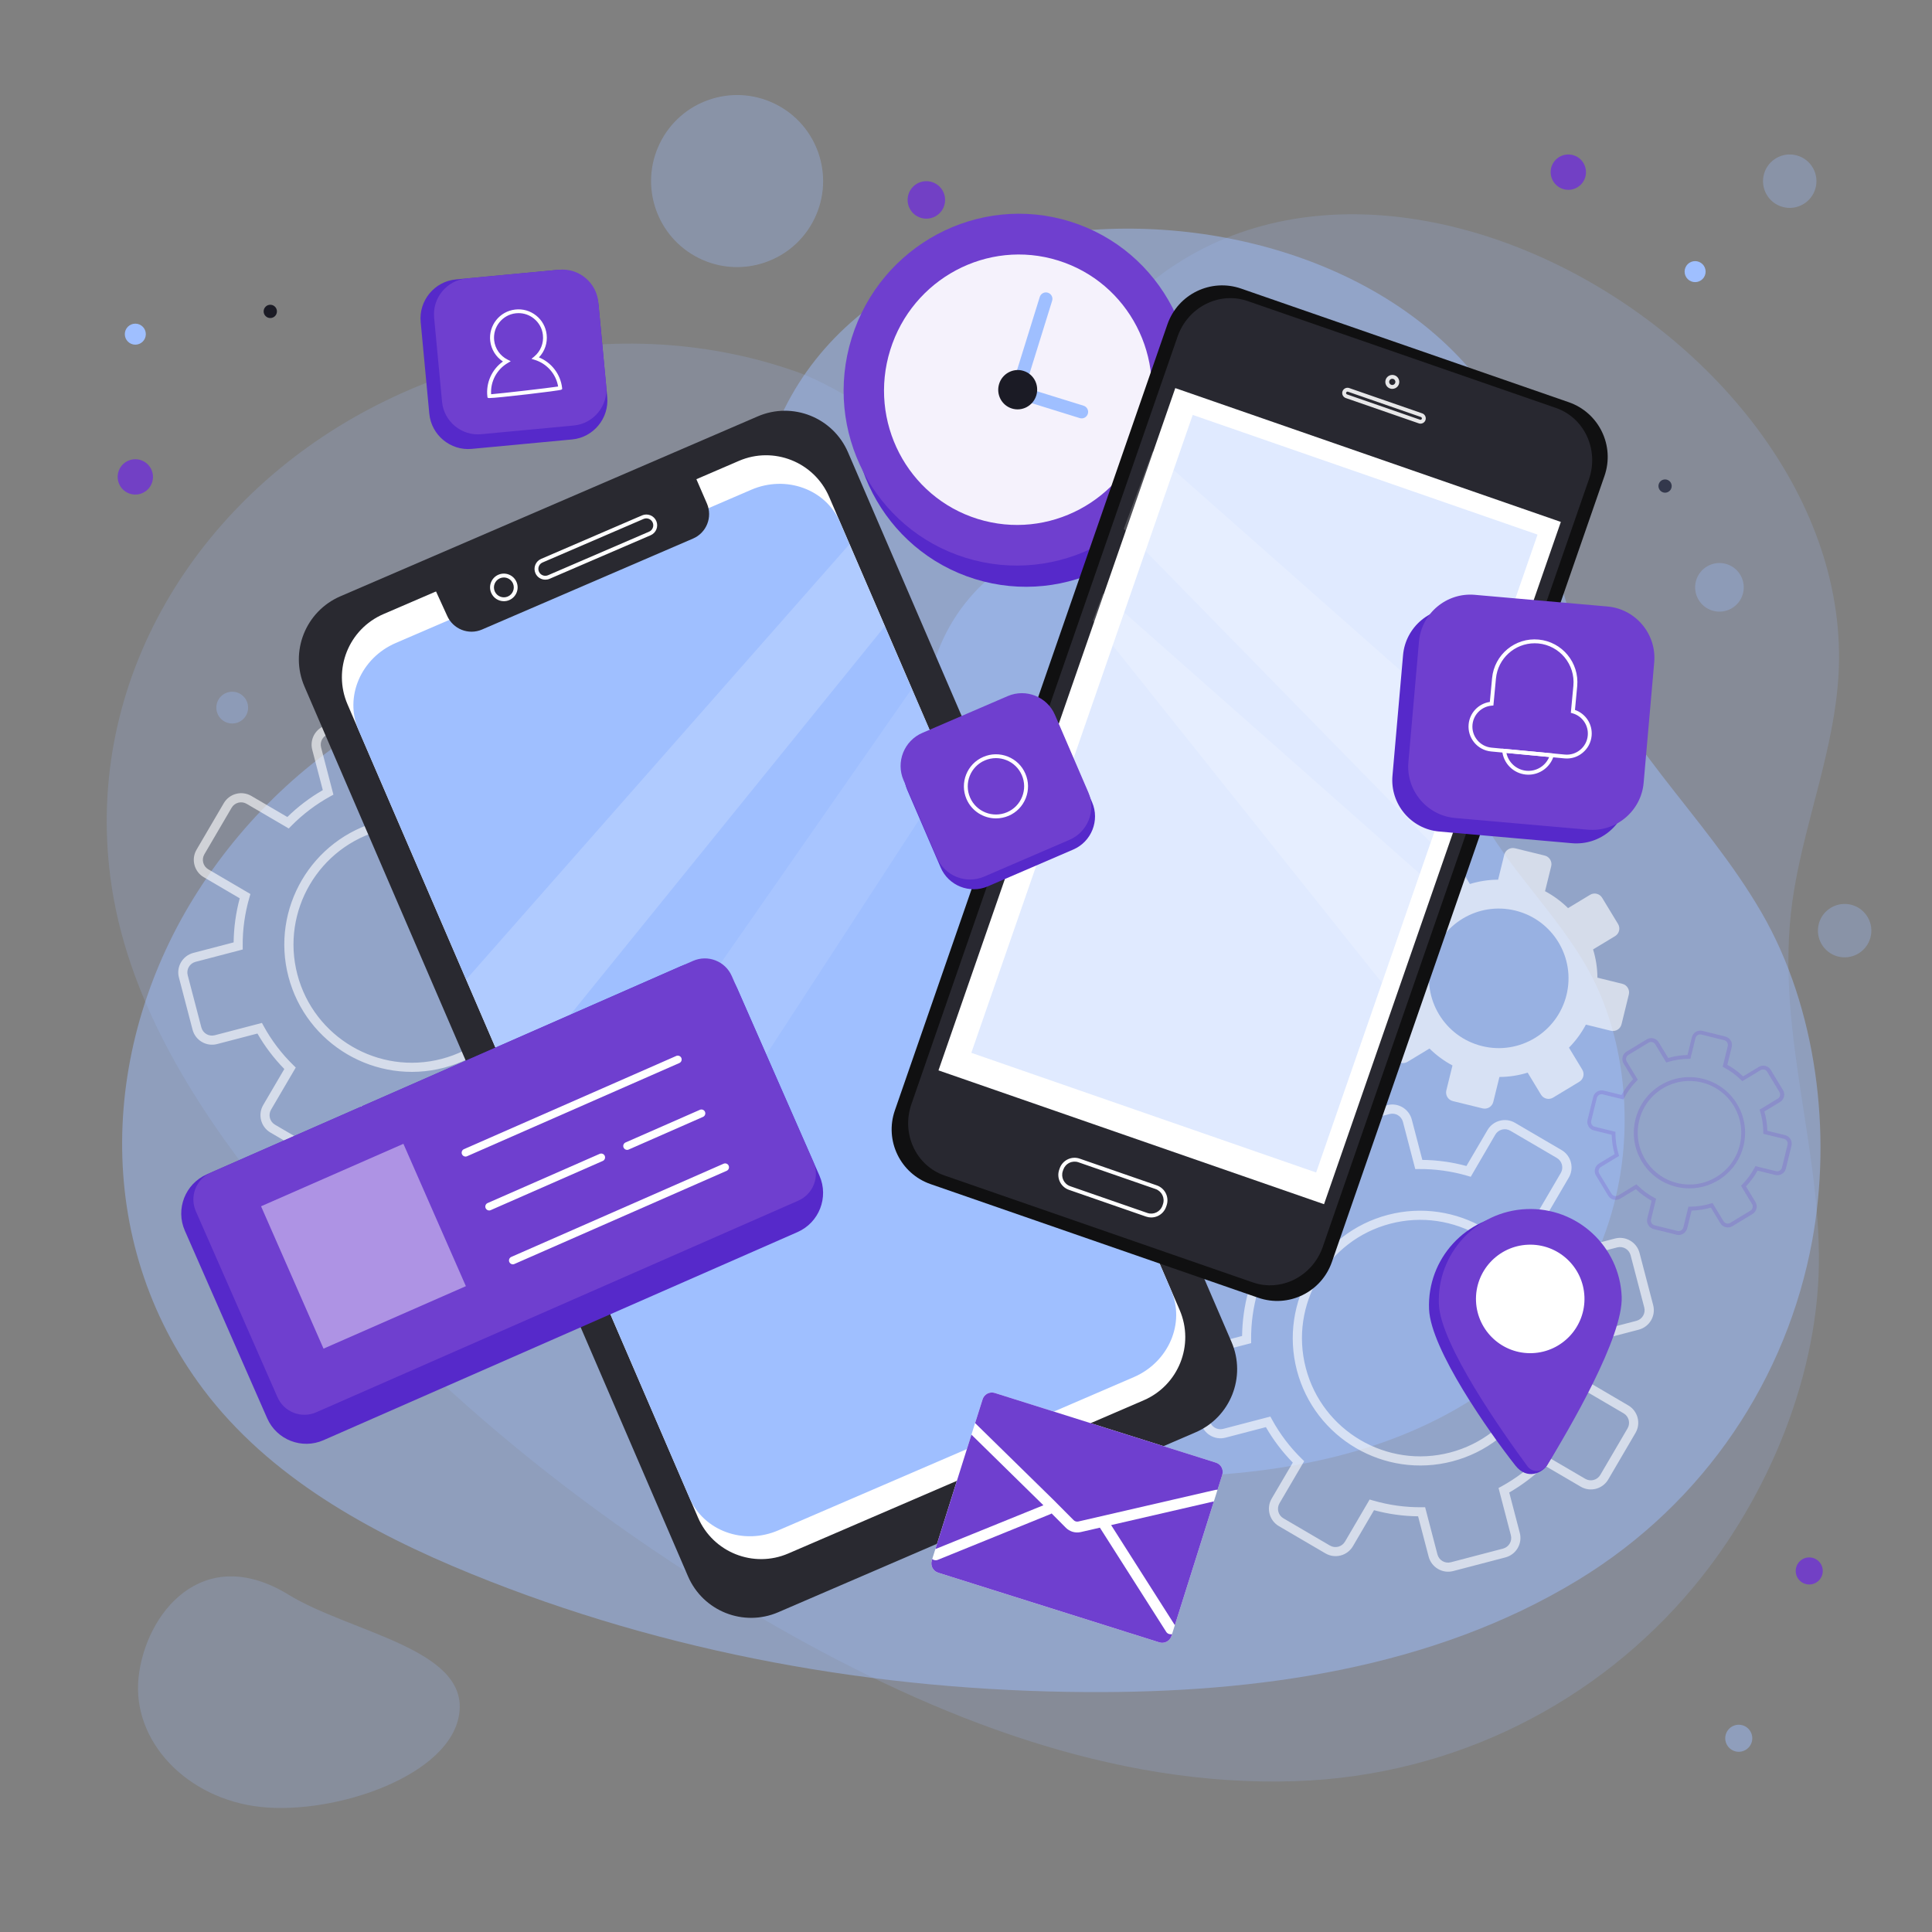 <?xml version="1.0" encoding="utf-8"?>
<!-- Generator: Adobe Illustrator 23.0.0, SVG Export Plug-In . SVG Version: 6.00 Build 0)  -->
<svg version="1.1" xmlns="http://www.w3.org/2000/svg" xmlns:xlink="http://www.w3.org/1999/xlink" x="0px" y="0px"
	 viewBox="0 0 500 500" enable-background="new 0 0 500 500" xml:space="preserve">
<rect x="0" y="0" width="500" height="500" fill="#808080" stroke="none"/>
<g id="BACKGROUND">
	<circle fill="#7240C5" cx="468.23" cy="406.56" r="3.5"/>
	<circle opacity="0.47" fill="#9FBFFF" cx="449.99" cy="449.86" r="3.5"/>
	<circle fill="#9FBFFF" cx="35.02" cy="86.48" r="2.72"/>
	<path fill="#7240C5" d="M244.59,51.74c0,2.68-2.17,4.85-4.85,4.85s-4.85-2.17-4.85-4.85s2.17-4.85,4.85-4.85
		S244.59,49.06,244.59,51.74z"/>
	<path fill="#7240C5" d="M39.59,123.42c0,2.53-2.05,4.57-4.57,4.57c-2.53,0-4.57-2.05-4.57-4.57c0-2.53,2.05-4.57,4.57-4.57
		C37.54,118.85,39.59,120.9,39.59,123.42z"/>
	<circle fill="#1B1B25" cx="69.95" cy="80.59" r="1.72"/>
	<path fill="#9FBFFF" d="M437.19,72.56c-1.25-0.83-1.59-2.52-0.76-3.77c0.83-1.25,2.52-1.59,3.77-0.76
		c1.25,0.83,1.59,2.52,0.76,3.77C440.13,73.05,438.44,73.39,437.19,72.56z"/>
	<path fill="#7240C5" d="M403.35,48.36c-2.1-1.4-2.67-4.24-1.28-6.34c1.4-2.1,4.24-2.67,6.34-1.28c2.1,1.4,2.67,4.24,1.28,6.34
		C408.29,49.19,405.46,49.76,403.35,48.36z"/>
	<path fill="#1B1B25" d="M429.97,127.22c-0.79-0.53-1-1.59-0.48-2.38c0.52-0.79,1.59-1,2.38-0.48c0.79,0.52,1,1.59,0.48,2.38
		C431.82,127.53,430.76,127.75,429.97,127.22z"/>
	<g>
		<g>
			<g opacity="0.18">
				<g>
					<g>
						<g>
							<path fill="#9FBFFF" d="M438.22,410.8c19.45-23.32,32.91-55.62,32.51-86.36c-0.41-31.89-11.89-61.43-6.41-94.14
								c3.13-18.7,10.4-36.71,11.49-55.64C480.92,85.2,338.85,7.57,281.18,91.24c-3.95,5.74-7.24,12.08-12.45,16.7
								c-6.5,5.76-15.77,8.22-24.27,6.46c-13.7-2.85-25.2-13.59-38.49-18.26c-12.03-4.22-24.64-6.57-37.38-7.1
								c-25.28-1.05-50.83,5.06-73.16,16.88c-44.61,23.62-73.58,70.18-66.84,121.34c3.99,30.27,20.73,57.37,39.71,81.29
								c36.3,45.75,82.16,83.61,132.88,112.57c40.98,23.4,86.79,41.39,133.95,39.85C376.83,459.61,413.6,440.32,438.22,410.8z"/>
						</g>
					</g>
				</g>
			</g>
			<g opacity="0.47">
				<g>
					<g>
						<g>
							<path fill="#9FBFFF" d="M468.99,321.12c5.12-27.82,1.26-60.19-13.11-84.96c-14.92-25.7-37.74-44.42-48.27-73.47
								c-6.02-16.61-8.35-34.55-16.13-50.42C354.71,37.33,203.9,39.31,195.36,133.6c-0.59,6.46-0.35,13.12-2.46,19.25
								c-2.64,7.64-9.04,13.89-16.75,16.34c-12.43,3.95-26.67,0.49-39.59,2.78c-11.7,2.08-23,5.93-33.58,11.33
								c-21,10.71-38.94,27.35-51.65,47.17c-25.4,39.58-27.61,90.61,1.25,129.05c17.08,22.75,43.07,37.08,69.41,47.81
								c50.39,20.53,104.93,30.28,159.34,30.58c43.96,0.25,89.37-6.1,126.95-28.93C441.49,388.82,462.51,356.34,468.99,321.12z"/>
						</g>
					</g>
				</g>
			</g>
			<g opacity="0.22">
				<path fill="#9FBFFF" d="M35.86,434.08c-1.78,16.45,12.38,31.48,31.62,33.56s49.65-8.13,51.43-24.58
					c1.78-16.45-28.27-20.6-44.26-30.37C52.35,399.06,37.64,417.63,35.86,434.08z"/>
			</g>
			<g opacity="0.47">
				<g>
					<g>
						<g>
							<path fill="#9FBFFF" d="M419.04,305.62c3.36-18.25,0.83-39.49-8.6-55.73c-9.78-16.86-24.76-29.14-31.66-48.19
								c-3.95-10.9-5.48-22.67-10.58-33.07c-24.12-49.16-123.05-47.86-128.65,13.99c-0.38,4.24-0.23,8.6-1.62,12.63
								c-1.73,5.01-5.93,9.11-10.98,10.72c-8.15,2.59-17.49,0.32-25.97,1.83c-7.67,1.36-15.09,3.89-22.03,7.43
								c-13.78,7.03-25.54,17.94-33.88,30.94c-16.66,25.96-18.11,59.44,0.82,84.66c11.21,14.92,28.25,24.32,45.53,31.36
								c33.05,13.47,68.83,19.86,104.52,20.06c28.84,0.16,58.63-4,83.27-18.98C401,350.02,414.79,328.72,419.04,305.62z"/>
						</g>
					</g>
				</g>
			</g>
			<g opacity="0.31">
				<path fill="#9FBFFF" d="M451.06,153.66c-0.92,3.35-4.38,5.32-7.73,4.41c-3.35-0.92-5.32-4.38-4.41-7.73
					c0.92-3.35,4.38-5.32,7.73-4.41C450,146.85,451.97,150.31,451.06,153.66z"/>
			</g>
			<g opacity="0.31">
				
					<ellipse transform="matrix(0.439 -0.899 0.899 0.439 64.911 197.671)" fill="#9FBFFF" cx="190.65" cy="46.89" rx="22.25" ry="22.25"/>
			</g>
			<g opacity="0.31">
				<path fill="#9FBFFF" d="M484.2,242.04c-0.66,3.76-4.24,6.27-8,5.62c-3.76-0.66-6.27-4.24-5.62-8c0.66-3.76,4.24-6.27,8-5.62
					C482.34,234.7,484.86,238.29,484.2,242.04z"/>
			</g>
			<g opacity="0.31">
				<path fill="#9FBFFF" d="M469.99,48.08c-0.66,3.76-4.24,6.27-8,5.62c-3.76-0.66-6.27-4.24-5.62-8c0.66-3.76,4.24-6.27,8-5.62
					C468.14,40.74,470.65,44.32,469.99,48.08z"/>
			</g>
			<g opacity="0.31">
				<path fill="#9FBFFF" d="M64.15,183.84c-0.39,2.24-2.52,3.73-4.76,3.34c-2.24-0.39-3.73-2.52-3.34-4.76
					c0.39-2.24,2.52-3.73,4.76-3.34C63.04,179.48,64.54,181.61,64.15,183.84z"/>
			</g>
		</g>
	</g>
</g>
<g id="OBJECTS">
	<g opacity="0.61">
		<g>
			<g>
				<path fill="#FFFFFF" d="M345.51,289.54l13.5-3.53c2.78-0.73,5.63,0.95,6.36,3.73l2.73,10.44c3.85,0.04,7.68,0.57,11.41,1.58
					l5.46-9.31c1.45-2.48,4.65-3.32,7.13-1.86l12.04,7.05c2.48,1.45,3.32,4.65,1.86,7.13l-5.45,9.31c2.7,2.76,5.04,5.85,6.96,9.18
					l10.44-2.73c2.78-0.73,5.64,0.95,6.36,3.73l3.53,13.5c0.73,2.78-0.95,5.63-3.73,6.36l-10.44,2.73
					c-0.04,3.85-0.57,7.68-1.58,11.41l9.31,5.46c2.48,1.45,3.32,4.65,1.86,7.13l-7.05,12.04c-1.45,2.48-4.65,3.32-7.13,1.86
					l-9.31-5.45c-2.76,2.7-5.85,5.04-9.18,6.96l2.73,10.44c0.73,2.78-0.95,5.64-3.73,6.36l-13.5,3.53
					c-2.78,0.73-5.63-0.95-6.36-3.73l-2.73-10.44c-3.85-0.04-7.68-0.57-11.41-1.58l-5.45,9.31c-1.45,2.48-4.65,3.32-7.13,1.86
					l-12.04-7.05c-2.48-1.45-3.32-4.65-1.86-7.13l5.46-9.31c-2.7-2.76-5.04-5.84-6.96-9.18l-10.43,2.72
					c-2.78,0.73-5.64-0.95-6.36-3.73l-3.53-13.5c-0.73-2.78,0.95-5.63,3.73-6.36l10.43-2.72c0.05-3.85,0.58-7.68,1.58-11.41
					l-9.31-5.46c-2.48-1.45-3.32-4.65-1.86-7.13l7.05-12.04c1.46-2.48,4.65-3.31,7.13-1.86l9.31,5.45c2.76-2.7,5.85-5.04,9.18-6.96
					l-2.73-10.44C341.06,293.12,342.73,290.27,345.51,289.54z M380.63,304.55l-0.89-0.26c-4.09-1.19-8.31-1.78-12.55-1.74
					l-0.92,0.01l-3.19-12.22c-0.4-1.52-1.95-2.43-3.47-2.03l-13.5,3.53c-1.52,0.4-2.43,1.95-2.03,3.47l3.19,12.22l-0.81,0.44
					c-3.71,2.04-7.11,4.61-10.1,7.65l-0.65,0.66l-10.9-6.38c-1.35-0.79-3.1-0.34-3.89,1.02l-7.05,12.04
					c-0.79,1.35-0.34,3.1,1.02,3.89l10.9,6.39l-0.26,0.89c-1.19,4.09-1.78,8.31-1.74,12.55l0.01,0.92l-12.21,3.19
					c-1.52,0.4-2.43,1.95-2.03,3.47l3.53,13.5c0.4,1.52,1.95,2.43,3.47,2.03l12.21-3.19l0.44,0.81c2.04,3.72,4.61,7.11,7.65,10.09
					l0.66,0.65l-6.39,10.9c-0.79,1.35-0.34,3.1,1.02,3.89l12.04,7.05c1.35,0.79,3.09,0.34,3.89-1.02l6.38-10.9l0.89,0.26
					c4.09,1.19,8.31,1.78,12.55,1.74l0.92-0.01l3.19,12.22c0.4,1.52,1.95,2.43,3.47,2.03l13.5-3.53c1.52-0.4,2.43-1.95,2.03-3.47
					l-3.19-12.22l0.81-0.44c3.71-2.04,7.11-4.61,10.09-7.65l0.65-0.66l10.9,6.38c1.35,0.79,3.1,0.34,3.89-1.02l7.05-12.04
					c0.79-1.35,0.34-3.1-1.02-3.89l-10.9-6.39l0.26-0.89c1.19-4.09,1.78-8.31,1.74-12.55l-0.01-0.92l12.22-3.19
					c1.52-0.4,2.43-1.95,2.03-3.47l-3.53-13.5c-0.4-1.52-1.95-2.43-3.47-2.03l-12.22,3.19l-0.45-0.81
					c-2.04-3.71-4.61-7.11-7.65-10.09l-0.66-0.65l6.38-10.9c0.79-1.35,0.34-3.1-1.02-3.89l-12.04-7.05
					c-1.35-0.79-3.1-0.34-3.89,1.02L380.63,304.55z M359.21,314.4c17.59-4.59,35.64,5.98,40.23,23.57
					c4.59,17.59-5.98,35.64-23.57,40.23c-17.59,4.59-35.64-5.98-40.24-23.57C331.05,337.04,341.62,318.99,359.21,314.4z
					 M375.28,375.91c16.33-4.26,26.14-21.01,21.88-37.34c-4.26-16.33-21.01-26.14-37.34-21.88c-16.33,4.26-26.14,21.01-21.88,37.34
					C342.2,370.36,358.95,380.17,375.28,375.91z"/>
			</g>
		</g>
		<g>
			<g>
				<path fill="#FFFFFF" d="M84.53,187.68l13.5-3.53c2.78-0.73,5.63,0.95,6.36,3.73l2.72,10.44c3.85,0.04,7.68,0.57,11.41,1.58
					l5.46-9.31c1.45-2.48,4.65-3.32,7.13-1.86l12.04,7.05c2.48,1.45,3.32,4.65,1.86,7.13l-5.45,9.31c2.7,2.76,5.04,5.85,6.96,9.18
					l10.44-2.73c2.78-0.73,5.64,0.95,6.36,3.73l3.53,13.5c0.73,2.78-0.95,5.63-3.73,6.36l-10.44,2.73
					c-0.04,3.85-0.57,7.68-1.58,11.41l9.31,5.46c2.48,1.45,3.32,4.65,1.86,7.13l-7.05,12.04c-1.45,2.48-4.65,3.32-7.13,1.86
					l-9.31-5.45c-2.76,2.7-5.85,5.04-9.18,6.96l2.73,10.44c0.73,2.78-0.95,5.64-3.73,6.36l-13.5,3.53
					c-2.78,0.73-5.63-0.95-6.36-3.73l-2.73-10.44c-3.85-0.04-7.68-0.57-11.41-1.58l-5.45,9.31c-1.45,2.48-4.65,3.32-7.13,1.86
					l-12.04-7.05c-2.48-1.45-3.32-4.65-1.86-7.13l5.46-9.31c-2.7-2.76-5.04-5.84-6.96-9.18l-10.43,2.72
					c-2.78,0.73-5.64-0.95-6.36-3.73l-3.53-13.5c-0.73-2.78,0.95-5.63,3.73-6.36l10.43-2.72c0.05-3.85,0.58-7.68,1.58-11.41
					l-9.31-5.46c-2.48-1.45-3.32-4.65-1.86-7.13l7.05-12.04c1.46-2.48,4.65-3.31,7.13-1.86l9.31,5.45c2.76-2.7,5.85-5.04,9.18-6.96
					l-2.73-10.44C80.08,191.26,81.75,188.4,84.53,187.68z M119.65,202.68l-0.89-0.26c-4.09-1.19-8.31-1.78-12.55-1.74l-0.92,0.01
					l-3.19-12.22c-0.4-1.52-1.95-2.43-3.47-2.03l-13.5,3.53c-1.52,0.4-2.43,1.95-2.03,3.47l3.19,12.22l-0.81,0.44
					c-3.71,2.04-7.11,4.61-10.1,7.65l-0.65,0.66l-10.9-6.38c-1.35-0.79-3.1-0.34-3.89,1.02l-7.05,12.04
					c-0.79,1.35-0.34,3.1,1.02,3.89l10.9,6.39l-0.26,0.89c-1.19,4.09-1.78,8.31-1.74,12.55l0.01,0.92l-12.21,3.19
					c-1.52,0.4-2.43,1.95-2.03,3.47l3.53,13.5c0.4,1.52,1.95,2.43,3.47,2.03l12.21-3.19l0.44,0.81c2.04,3.72,4.61,7.11,7.65,10.09
					l0.66,0.65l-6.39,10.9c-0.79,1.35-0.34,3.1,1.02,3.89l12.04,7.05c1.35,0.79,3.09,0.34,3.89-1.02l6.38-10.9l0.89,0.26
					c4.09,1.19,8.31,1.78,12.55,1.74l0.92-0.01l3.19,12.22c0.4,1.52,1.95,2.43,3.47,2.03l13.5-3.53c1.52-0.4,2.43-1.95,2.03-3.47
					l-3.19-12.22l0.81-0.44c3.71-2.04,7.11-4.61,10.09-7.65l0.65-0.66l10.9,6.38c1.35,0.79,3.1,0.34,3.89-1.02l7.05-12.04
					c0.79-1.35,0.34-3.1-1.02-3.89l-10.9-6.39l0.26-0.89c1.19-4.09,1.78-8.31,1.74-12.55l-0.01-0.92l12.22-3.19
					c1.52-0.4,2.43-1.95,2.03-3.47l-3.53-13.5c-0.4-1.52-1.95-2.43-3.47-2.03l-12.22,3.19l-0.44-0.81
					c-2.04-3.71-4.61-7.11-7.65-10.09l-0.66-0.65l6.38-10.9c0.79-1.35,0.34-3.1-1.02-3.89l-12.04-7.05
					c-1.35-0.79-3.1-0.34-3.89,1.02L119.65,202.68z M98.23,212.53c17.59-4.59,35.64,5.98,40.23,23.57
					c4.59,17.59-5.98,35.64-23.57,40.23c-17.59,4.59-35.64-5.98-40.24-23.57S80.64,217.12,98.23,212.53z M114.29,274.04
					c16.33-4.26,26.14-21.01,21.88-37.34c-4.26-16.33-21.01-26.14-37.34-21.88c-16.33,4.26-26.14,21.01-21.88,37.34
					C81.22,268.49,97.97,278.31,114.29,274.04z"/>
			</g>
		</g>
		<g>
			<path fill="#FFFFFF" d="M355.9,251.77l6.45,1.59c0.01,2.51,0.4,4.97,1.12,7.31l-5.69,3.44c-1.08,0.65-1.43,2.06-0.77,3.14
				l4.11,6.78c0.65,1.08,2.06,1.43,3.14,0.77l5.69-3.44c1.74,1.72,3.74,3.2,5.95,4.38l-1.59,6.45c-0.3,1.23,0.45,2.47,1.68,2.77
				l7.7,1.89c1.23,0.3,2.47-0.45,2.77-1.68l1.59-6.45c2.51-0.01,4.97-0.4,7.31-1.12l3.44,5.69c0.65,1.08,2.06,1.43,3.14,0.77
				l6.78-4.1c1.08-0.65,1.43-2.06,0.77-3.14l-3.44-5.69c1.72-1.74,3.2-3.74,4.38-5.96l6.45,1.59c1.23,0.3,2.47-0.45,2.77-1.68
				l1.89-7.7c0.3-1.23-0.45-2.47-1.68-2.77l-6.45-1.59c-0.01-2.51-0.4-4.97-1.12-7.31l5.69-3.44c1.08-0.65,1.43-2.06,0.77-3.14
				l-4.11-6.78c-0.65-1.08-2.06-1.43-3.14-0.77l-5.69,3.44c-1.74-1.72-3.74-3.2-5.95-4.38l1.59-6.45c0.3-1.23-0.45-2.47-1.68-2.77
				l-7.7-1.89c-1.23-0.3-2.47,0.45-2.77,1.68l-1.59,6.45c-2.51,0.01-4.97,0.4-7.31,1.12l-3.44-5.69c-0.65-1.08-2.06-1.43-3.14-0.77
				l-6.78,4.1c-1.08,0.65-1.43,2.06-0.77,3.14l3.44,5.69c-1.72,1.74-3.2,3.74-4.38,5.96l-6.45-1.59c-1.23-0.3-2.47,0.45-2.77,1.68
				l-1.89,7.7C353.92,250.23,354.67,251.47,355.9,251.77z M392.18,235.66c9.68,2.38,15.61,12.16,13.23,21.84
				c-2.38,9.68-12.16,15.61-21.84,13.23c-9.68-2.38-15.61-12.16-13.23-21.84C372.72,239.2,382.5,233.28,392.18,235.66z"/>
		</g>
		<g opacity="0.36">
			<path fill="#6F3FCF" d="M434.43,319.61c-0.18,0-0.36-0.02-0.54-0.07l-5.92-1.46c-1.21-0.3-1.95-1.53-1.66-2.73l1.13-4.59
				c-1.48-0.82-2.85-1.83-4.08-3l-4.05,2.45c-1.07,0.64-2.46,0.3-3.1-0.76l-3.16-5.22c-0.31-0.52-0.41-1.12-0.26-1.71
				c0.14-0.59,0.51-1.08,1.03-1.39l4.05-2.45c-0.47-1.63-0.72-3.31-0.77-5l-4.59-1.13c-0.59-0.14-1.08-0.51-1.39-1.02
				c-0.31-0.52-0.41-1.12-0.26-1.71l1.46-5.92c0.14-0.59,0.51-1.08,1.02-1.39c0.52-0.31,1.12-0.4,1.71-0.26l4.59,1.13
				c0.82-1.48,1.83-2.85,3-4.08l-2.45-4.05c-0.31-0.52-0.41-1.12-0.26-1.71c0.14-0.59,0.51-1.08,1.03-1.39l5.22-3.16
				c1.06-0.65,2.46-0.3,3.1,0.76l2.45,4.05c1.63-0.47,3.31-0.72,5-0.77l1.13-4.59c0.14-0.59,0.51-1.08,1.02-1.39
				c0.52-0.31,1.13-0.41,1.71-0.26l5.92,1.46c1.21,0.3,1.95,1.52,1.66,2.73l-1.13,4.59c1.48,0.82,2.85,1.83,4.08,3l4.05-2.45
				c0.52-0.31,1.13-0.41,1.71-0.26c0.59,0.14,1.08,0.51,1.39,1.02l3.16,5.22c0.31,0.52,0.41,1.12,0.26,1.71
				c-0.14,0.59-0.51,1.08-1.02,1.39l-4.05,2.45c0.47,1.63,0.72,3.31,0.77,5l4.59,1.13c0.59,0.14,1.08,0.51,1.39,1.02
				c0.31,0.52,0.41,1.13,0.26,1.71l-1.45,5.92c-0.14,0.59-0.51,1.08-1.02,1.39c-0.52,0.31-1.13,0.41-1.71,0.26l-4.59-1.13
				c-0.82,1.48-1.83,2.85-3,4.08l2.45,4.05c0.31,0.52,0.41,1.12,0.26,1.71c-0.14,0.59-0.51,1.08-1.02,1.39l-5.22,3.16
				c-1.07,0.64-2.46,0.3-3.1-0.76l-2.45-4.05c-1.63,0.47-3.31,0.72-5,0.77l-1.13,4.59C436.37,318.92,435.44,319.61,434.43,319.61z
				 M423.51,306.5l0.28,0.27c1.32,1.31,2.83,2.42,4.47,3.28l0.34,0.18l-1.31,5.35c-0.17,0.67,0.25,1.36,0.92,1.53l5.92,1.46
				c0.33,0.08,0.67,0.03,0.95-0.15c0.29-0.17,0.49-0.45,0.57-0.78l1.31-5.35l0.39,0c1.85-0.01,3.7-0.29,5.48-0.84l0.37-0.11
				l2.85,4.71c0.36,0.59,1.14,0.79,1.73,0.43l5.22-3.16c0.29-0.17,0.49-0.45,0.57-0.78c0.08-0.33,0.03-0.67-0.15-0.95l-2.85-4.71
				l0.27-0.28c1.31-1.32,2.41-2.83,3.28-4.47l0.18-0.34l5.35,1.31c0.33,0.08,0.66,0.03,0.95-0.15c0.29-0.17,0.49-0.45,0.57-0.78
				l1.45-5.92c0.08-0.33,0.03-0.67-0.15-0.95c-0.17-0.29-0.45-0.49-0.78-0.57l-5.35-1.31l0-0.39c-0.01-1.86-0.29-3.7-0.84-5.48
				l-0.12-0.37l4.71-2.85c0.29-0.17,0.49-0.45,0.57-0.78c0.08-0.33,0.03-0.67-0.15-0.95l-3.16-5.22c-0.17-0.29-0.45-0.49-0.78-0.57
				c-0.33-0.08-0.67-0.03-0.95,0.15l-4.71,2.85l-0.28-0.27c-1.32-1.31-2.82-2.41-4.46-3.28l-0.34-0.18l1.31-5.35
				c0.16-0.67-0.25-1.36-0.92-1.53l-5.92-1.46c-0.32-0.08-0.67-0.03-0.95,0.15c-0.29,0.17-0.49,0.45-0.57,0.78l-1.31,5.35l-0.39,0
				c-1.85,0.01-3.7,0.29-5.48,0.84l-0.37,0.12l-2.85-4.71c-0.36-0.59-1.14-0.79-1.73-0.43l-5.22,3.16
				c-0.29,0.17-0.49,0.45-0.57,0.78c-0.08,0.33-0.03,0.67,0.15,0.95l2.85,4.71l-0.27,0.28c-1.31,1.32-2.41,2.83-3.28,4.47
				l-0.18,0.34l-5.35-1.31c-0.33-0.08-0.67-0.03-0.95,0.15c-0.29,0.17-0.49,0.45-0.57,0.78l-1.46,5.92
				c-0.17,0.68,0.25,1.36,0.92,1.53l5.35,1.31l0,0.39c0.01,1.86,0.29,3.7,0.84,5.48l0.12,0.37l-4.71,2.85
				c-0.29,0.17-0.49,0.45-0.57,0.78c-0.08,0.33-0.03,0.67,0.15,0.95l3.16,5.22c0.36,0.59,1.14,0.78,1.73,0.43L423.51,306.5z
				 M437.23,307.55c-1.13,0-2.29-0.13-3.44-0.42c-3.73-0.92-6.89-3.23-8.88-6.52c-1.99-3.29-2.58-7.16-1.66-10.89
				c0.92-3.73,3.23-6.89,6.52-8.88c3.29-1.99,7.16-2.58,10.89-1.66l0,0c3.73,0.92,6.89,3.23,8.88,6.52
				c1.99,3.29,2.58,7.16,1.67,10.89C449.6,303.15,443.7,307.55,437.23,307.55z M437.21,279.75c-2.42,0-4.79,0.66-6.91,1.94
				c-3.06,1.85-5.22,4.79-6.07,8.26c-0.85,3.48-0.3,7.08,1.55,10.14c1.85,3.06,4.79,5.22,8.26,6.07c3.48,0.85,7.08,0.3,10.14-1.55
				c3.06-1.85,5.22-4.79,6.07-8.26c0.85-3.48,0.3-7.08-1.55-10.14c-1.85-3.06-4.79-5.22-8.26-6.07l0,0
				C439.36,279.88,438.28,279.75,437.21,279.75z"/>
		</g>
	</g>
	<g>
		<path fill="#292930" d="M309.43,370.68l-108.01,46.56c-9.01,3.89-19.47-0.27-23.36-9.29L78.8,177.68
			c-3.89-9.01,0.27-19.47,9.29-23.36l108.01-46.56c9.01-3.89,19.47,0.27,23.36,9.29l99.26,230.26
			C322.6,356.33,318.44,366.79,309.43,370.68z"/>
		<path fill="#FFFFFF" d="M296,362.39l-91.99,39.65c-9.01,3.89-19.47-0.27-23.36-9.29L89.94,182.29
			c-3.89-9.01,0.27-19.47,9.29-23.36l91.99-39.65c9.01-3.89,19.47,0.27,23.36,9.29l90.72,210.47
			C309.17,348.05,305.01,358.5,296,362.39z"/>
		<path fill="#9FBFFF" d="M293.42,356.4l-91.99,39.65c-9.01,3.89-19.3,0.13-22.97-8.38l-85.7-198.82
			c-3.67-8.51,0.66-18.57,9.67-22.45l91.99-39.65c9.01-3.89,19.3-0.13,22.97,8.38l85.7,198.82
			C306.77,342.46,302.43,352.52,293.42,356.4z"/>
		<path fill="#292930" d="M179.36,139.38l-54.61,23.54c-3.49,1.51-7.54-0.11-9.05-3.6l-3.11-6.81l67.24-29.4l3.13,7.22
			C184.46,133.83,182.85,137.88,179.36,139.38z"/>
		<path fill="#FFFFFF" d="M130.4,155.59c-1.38,0-2.7-0.81-3.28-2.16c-0.78-1.81,0.06-3.91,1.86-4.69c1.81-0.78,3.91,0.06,4.69,1.87
			l0,0c0.78,1.81-0.06,3.91-1.87,4.69C131.35,155.5,130.87,155.59,130.4,155.59z M130.39,149.45c-0.34,0-0.68,0.07-1.01,0.21
			c-1.3,0.56-1.9,2.08-1.34,3.38c0.56,1.3,2.08,1.9,3.38,1.34c1.3-0.56,1.9-2.08,1.34-3.38l0,0
			C132.34,150.04,131.39,149.45,130.39,149.45z"/>
		<path fill="#FFFFFF" d="M141.13,150.02c-1.08,0-2.12-0.63-2.57-1.69c-0.29-0.68-0.3-1.44-0.03-2.14c0.28-0.7,0.81-1.24,1.49-1.54
			l26.15-11.27c0.68-0.29,1.44-0.3,2.14-0.03c0.7,0.28,1.24,0.81,1.54,1.49c0.61,1.42-0.05,3.07-1.46,3.68l-26.15,11.27
			C141.88,149.95,141.5,150.02,141.13,150.02z M167.27,134.15c-0.24,0-0.48,0.05-0.71,0.15l-26.15,11.27
			c-0.91,0.39-1.33,1.45-0.94,2.36c0.39,0.91,1.45,1.33,2.36,0.94l26.15-11.27c0.91-0.39,1.33-1.45,0.94-2.36
			c-0.19-0.44-0.54-0.78-0.99-0.96C167.72,134.2,167.49,134.15,167.27,134.15z"/>
		<polygon opacity="0.18" fill="#FFFFFF" points="219.85,140.83 120.64,253.51 132.56,281.18 229,162.06 		"/>
		<polygon opacity="0.1" fill="#FFFFFF" points="235.85,178.44 144.57,309.54 156.5,337.2 245.39,200.57 		"/>
	</g>
	<g>
		<g>
			
				<ellipse transform="matrix(0.297 -0.955 0.955 0.297 85.359 328.539)" fill="#5629CA" cx="265.74" cy="106.31" rx="45.56" ry="45.03"/>
			
				<ellipse transform="matrix(0.297 -0.955 0.955 0.297 88.884 322.418)" fill="#6F3FCF" cx="263.38" cy="100.85" rx="45.56" ry="45.03"/>
			
				<ellipse transform="matrix(0.297 -0.955 0.955 0.297 88.906 322.436)" opacity="0.93" fill="#FFFFFF" cx="263.38" cy="100.85" rx="35.02" ry="34.61"/>
			<path fill="#9FBFFF" d="M264.13,98.45L264.13,98.45c-0.89-0.28-1.38-1.22-1.1-2.1l6.06-19.5c0.28-0.89,1.22-1.38,2.1-1.1l0,0
				c0.89,0.28,1.38,1.22,1.1,2.1l-6.06,19.5C265.95,98.23,265.01,98.72,264.13,98.45z"/>
			<path fill="#9FBFFF" d="M263.3,101.43L263.3,101.43c0.28-0.89,1.22-1.38,2.1-1.1l15.03,4.67c0.89,0.28,1.38,1.22,1.1,2.1l0,0
				c-0.28,0.89-1.22,1.38-2.1,1.1l-15.03-4.67C263.52,103.26,263.03,102.32,263.3,101.43z"/>
			<path fill="#1B1B25" d="M268.19,102.35c-0.84,2.69-3.67,4.2-6.32,3.37c-2.66-0.83-4.13-3.67-3.3-6.36s3.67-4.2,6.32-3.37
				C267.55,96.81,269.02,99.66,268.19,102.35z"/>
		</g>
		<g>
			<path fill="#101011" d="M325.62,335.85l-84.78-29.4c-7.82-2.71-11.97-11.25-9.25-19.08l70.54-203.43
				c2.71-7.82,11.25-11.97,19.08-9.25l84.78,29.4c7.82,2.71,11.97,11.25,9.25,19.08L344.69,326.6
				C341.98,334.42,333.44,338.57,325.62,335.85z"/>
			<path fill="#282830" d="M324.21,331.88l-79.8-27.67c-7.36-2.55-11.19-10.82-8.54-18.45l68.88-198.64
				c2.65-7.64,10.77-11.76,18.13-9.21l79.8,27.67c7.36,2.55,11.19,10.82,8.54,18.45l-68.88,198.64
				C339.69,330.31,331.57,334.44,324.21,331.88z"/>
			
				<rect x="229.82" y="153.23" transform="matrix(0.328 -0.945 0.945 0.328 22.692 443.933)" fill="#FFFFFF" width="186.85" height="105.59"/>
			<g>
				<g>
					<path opacity="0.89" fill="#FFFFFF" d="M360.32,100.64c-0.2,0-0.4-0.03-0.59-0.1c-0.45-0.16-0.82-0.48-1.03-0.92
						c-0.21-0.43-0.24-0.92-0.08-1.38c0.16-0.45,0.48-0.82,0.92-1.03c0.43-0.21,0.92-0.24,1.38-0.08c0.46,0.16,0.82,0.48,1.03,0.92
						c0.21,0.43,0.24,0.92,0.08,1.38s-0.48,0.82-0.92,1.03C360.86,100.58,360.59,100.64,360.32,100.64z M360.32,98.03
						c-0.12,0-0.24,0.03-0.35,0.08c-0.19,0.09-0.34,0.26-0.41,0.46c-0.07,0.2-0.06,0.42,0.04,0.61c0.09,0.19,0.26,0.34,0.46,0.41
						c0.2,0.07,0.42,0.06,0.61-0.04c0.19-0.09,0.34-0.26,0.41-0.46v0c0.07-0.2,0.06-0.42-0.04-0.61c-0.09-0.19-0.26-0.34-0.46-0.41
						C360.5,98.05,360.41,98.03,360.32,98.03z"/>
					<path opacity="0.89" fill="#FFFFFF" d="M367.62,109.64c-0.15,0-0.3-0.02-0.45-0.08l0,0l-18.89-6.55
						c-0.71-0.25-1.09-1.03-0.84-1.74c0.12-0.35,0.37-0.62,0.7-0.78c0.33-0.16,0.7-0.18,1.04-0.06l18.89,6.55
						c0.35,0.12,0.62,0.37,0.78,0.7c0.16,0.33,0.18,0.7,0.06,1.05C368.72,109.28,368.19,109.64,367.62,109.64z M367.5,108.62
						c0.19,0.07,0.4-0.04,0.47-0.23c0.03-0.09,0.03-0.19-0.02-0.28c-0.04-0.09-0.12-0.16-0.21-0.19l-18.89-6.55
						c-0.09-0.03-0.19-0.03-0.28,0.02c-0.09,0.04-0.16,0.12-0.19,0.21c-0.07,0.19,0.04,0.4,0.23,0.47L367.5,108.62L367.5,108.62z"/>
				</g>
			</g>
			<g opacity="0.41">
				<g>
					<g opacity="0.81">
						
							<rect x="237.13" y="158.18" transform="matrix(0.328 -0.945 0.945 0.328 24.119 444.671)" fill="#9FBFFF" width="174.69" height="94.43"/>
					</g>
				</g>
			</g>
			<path fill="#FFFFFF" d="M297.93,315.08c-0.45,0-0.9-0.08-1.34-0.23l-19.95-6.92c-2.13-0.74-3.26-3.07-2.52-5.2l0.12-0.35
				c0.36-1.03,1.1-1.86,2.08-2.34c0.98-0.48,2.09-0.54,3.12-0.18l19.95,6.92c2.13,0.74,3.26,3.07,2.52,5.2l-0.12,0.35
				c-0.36,1.03-1.1,1.86-2.08,2.34C299.15,314.94,298.54,315.08,297.93,315.08z M275.06,303.06c-0.56,1.61,0.3,3.37,1.91,3.93
				l19.95,6.92c1.61,0.56,3.37-0.3,3.93-1.91l0.12-0.35c0.56-1.61-0.3-3.37-1.91-3.93l-19.95-6.92c-0.78-0.27-1.62-0.22-2.36,0.14
				c-0.74,0.36-1.3,0.99-1.57,1.77L275.06,303.06z"/>
			<polygon opacity="0.18" fill="#FFFFFF" points="298.3,116.82 383.84,192.44 373.73,221.6 290.83,136.87 			"/>
			<polygon opacity="0.18" fill="#FFFFFF" points="285.44,153.63 370.98,229.25 360.87,258.41 282.84,160.62 			"/>
		</g>
	</g>
	<g>
		<g>
			<path fill="#5629CA" d="M148.06,113.73l-25.98,2.44c-5.52,0.52-10.46-3.59-10.98-9.13l-2.23-23.7
				c-0.52-5.54,3.57-10.5,9.09-11.02l25.98-2.44c5.52-0.52,10.46,3.59,10.98,9.13l2.23,23.7
				C157.67,108.25,153.58,113.21,148.06,113.73z"/>
			<path fill="#6F3FCF" d="M148.5,110.12l-23.97,2.25c-5.09,0.48-9.65-3.3-10.13-8.39l-2.05-21.79c-0.48-5.09,3.3-9.65,8.39-10.13
				l23.97-2.25c5.09-0.48,9.65,3.3,10.13,8.39l2.05,21.79C157.37,105.08,153.59,109.64,148.5,110.12z"/>
			<path fill="#FFFFFF" d="M126.62,103.02c-0.09,0-0.15,0-0.18-0.01l-0.27-0.11l-0.04-0.29c-0.41-3.54,1.16-7.01,4.03-9.05
				c-1.82-1.19-3.03-3.12-3.29-5.31c-0.46-4.03,2.43-7.68,6.46-8.14c1.95-0.23,3.87,0.32,5.41,1.54c1.54,1.22,2.51,2.97,2.73,4.92
				c0.25,2.19-0.48,4.34-1.99,5.92c3.26,1.34,5.58,4.35,5.99,7.89l0.03,0.29l-0.23,0.18C144.9,101.12,128.55,103.02,126.62,103.02z
				 M134.21,81.04c-0.25,0-0.49,0.01-0.74,0.04c-3.48,0.4-5.98,3.56-5.58,7.04c0.25,2.13,1.54,3.98,3.47,4.95l0.82,0.41l-0.79,0.47
				c-2.85,1.68-4.5,4.81-4.29,8.08c2.48-0.19,14.89-1.62,17.34-2c-0.54-3.23-2.87-5.9-6.02-6.89l-0.88-0.27l0.71-0.59
				c1.66-1.38,2.5-3.48,2.25-5.61c-0.19-1.69-1.03-3.19-2.36-4.25C137.01,81.52,135.63,81.04,134.21,81.04z"/>
		</g>
		<g>
			<g>
				<path fill="#FFFFFF" d="M314.67,378.53l-57.23-18.03c-1.32-0.42-2.73,0.32-3.15,1.64l-1.94,6.15l-0.95,3.01l-9.33,29.6
					l-0.81,2.57l-0.12,0.39c-0.42,1.32,0.32,2.73,1.64,3.15l57.23,18.03c1.32,0.42,2.73-0.32,3.15-1.64l0.16-0.49l0.73-2.31
					l10.1-32.04l0.94-3l1.22-3.88C316.73,380.35,316,378.94,314.67,378.53z"/>
				<g>
					<path fill="#6F3FCF" d="M272.61,388.14l5.24,5.27c0.31,0.31,0.76,0.45,1.19,0.36l33.03-7.62l2.49-0.57
						c0.18-0.04,0.36-0.04,0.54-0.02l1.22-3.88c0.42-1.32-0.32-2.73-1.64-3.15l-57.23-18.03c-1.32-0.42-2.73,0.32-3.15,1.64
						l-1.94,6.15l1.27,1.25L272.61,388.14z"/>
					<polygon fill="#6F3FCF" points="251.41,371.29 242.08,400.9 270.03,389.56 					"/>
					<polygon fill="#6F3FCF" points="304.05,420.6 314.15,388.56 287.56,394.69 					"/>
					<path fill="#6F3FCF" d="M301.8,422.3l-17.15-26.94l-5,1.15c-0.72,0.15-1.45,0.11-2.12-0.1c-0.62-0.2-1.2-0.54-1.68-1.02
						l-3.69-3.71c-0.09,0.06-0.18,0.12-0.28,0.16l-29.19,11.85c-0.32,0.13-0.65,0.13-0.95,0.04c-0.17-0.05-0.33-0.14-0.47-0.26
						l-0.12,0.39c-0.42,1.32,0.32,2.73,1.64,3.15l57.23,18.03c1.32,0.42,2.73-0.32,3.15-1.64l0.16-0.49
						c-0.25,0.06-0.52,0.06-0.76-0.02C302.26,422.8,301.98,422.6,301.8,422.3z"/>
				</g>
			</g>
		</g>
		<g>
			<path fill="#5629CA" d="M277.78,219.85l-22.11,9.53c-4.7,2.03-10.2-0.16-12.22-4.86l-8.66-20.1c-2.03-4.7,0.16-10.2,4.86-12.22
				l22.11-9.53c4.7-2.03,10.2,0.16,12.22,4.86l8.66,20.1C284.66,212.32,282.48,217.82,277.78,219.85z"/>
			<path fill="#6F3FCF" d="M276.82,217.33l-22.11,9.53c-4.7,2.03-10.2-0.16-12.22-4.86l-8.66-20.1c-2.03-4.7,0.16-10.2,4.86-12.22
				l22.11-9.53c4.7-2.03,10.2,0.16,12.22,4.86l8.66,20.1C283.7,209.8,281.51,215.3,276.82,217.33z"/>
			<path fill="#FFFFFF" d="M257.76,211.8c-3.21,0-6.28-1.88-7.63-5.01c-1.81-4.2,0.13-9.09,4.34-10.9c2.03-0.88,4.29-0.91,6.35-0.09
				c2.06,0.82,3.68,2.39,4.55,4.43c0.88,2.03,0.91,4.29,0.09,6.35c-0.82,2.06-2.39,3.68-4.42,4.55
				C259.97,211.58,258.85,211.8,257.76,211.8z M257.75,196.2c-0.98,0-1.96,0.2-2.89,0.6c-3.7,1.59-5.41,5.89-3.81,9.59
				c1.59,3.7,5.9,5.4,9.59,3.81c1.79-0.77,3.17-2.19,3.89-4.01c0.72-1.81,0.69-3.79-0.08-5.58l0,0c-0.77-1.79-2.19-3.17-4-3.89
				C259.57,196.37,258.66,196.2,257.75,196.2z"/>
		</g>
		<g>
			<path fill="#5629CA" d="M406.81,218.22l-34.34-3.02c-7.3-0.64-12.74-7.14-12.1-14.44l2.74-31.22c0.64-7.3,7.14-12.74,14.44-12.1
				l34.34,3.02c7.3,0.64,12.74,7.14,12.1,14.44l-2.74,31.22C420.61,213.42,414.11,218.86,406.81,218.22z"/>
			<path fill="#6F3FCF" d="M410.93,214.72l-34.34-3.02c-7.3-0.64-12.74-7.14-12.1-14.44l2.74-31.22c0.64-7.3,7.14-12.74,14.44-12.1
				l34.34,3.02c7.3,0.64,12.74,7.14,12.1,14.44l-2.74,31.22C424.72,209.91,418.23,215.36,410.93,214.72z"/>
			<g>
				<g>
					<path fill="#FFFFFF" d="M395.55,200.49c-0.21,0-0.43-0.01-0.64-0.03l0,0c-3.24-0.31-5.82-2.88-6.14-6.11l-0.06-0.6l13.56,1.28
						l-0.17,0.58C401.23,198.52,398.54,200.49,395.55,200.49z M389.86,194.86c0.51,2.47,2.59,4.36,5.15,4.61l0,0
						c2.56,0.24,4.96-1.23,5.92-3.56L389.86,194.86z"/>
					<path fill="#FFFFFF" d="M405.5,196.3c-0.21,0-0.41-0.01-0.62-0.03l-18.97-1.79c-3.55-0.33-6.16-3.49-5.83-7.04
						c0.28-2.98,2.56-5.35,5.49-5.78l0.58-6.16c0.57-6.07,5.96-10.56,12.05-9.98c6.07,0.57,10.55,5.98,9.98,12.05l-0.58,6.16
						c2.8,0.97,4.59,3.72,4.31,6.7c-0.16,1.72-0.98,3.27-2.31,4.37C408.43,195.79,406.99,196.3,405.5,196.3z M397.16,166.48
						c-5.13,0-9.52,3.92-10.01,9.12l-0.66,6.99l-0.42,0.03c-2.64,0.21-4.74,2.28-4.99,4.92c-0.28,3,1.93,5.67,4.92,5.95l18.97,1.79
						c1.46,0.14,2.87-0.3,3.99-1.23c1.12-0.93,1.82-2.24,1.95-3.69c0.25-2.64-1.43-5.07-3.98-5.77l-0.4-0.11l0.66-6.99
						c0.52-5.53-3.55-10.44-9.08-10.97C397.79,166.49,397.48,166.48,397.16,166.48z"/>
				</g>
			</g>
		</g>
		<g>
			<path fill="#5629CA" d="M206.4,318.86L83.72,372.72c-5.59,2.46-12.12-0.09-14.58-5.68L47.84,318.5
				c-2.46-5.59,0.09-12.12,5.68-14.58l122.67-53.86c5.59-2.46,12.12,0.09,14.58,5.68l21.31,48.53
				C214.54,309.88,211.99,316.4,206.4,318.86z"/>
			<path fill="#6F3FCF" d="M206.6,310.73L81.84,365.5c-3.85,1.69-8.34-0.06-10.03-3.91l-21.12-48.11
				c-1.69-3.85,0.06-8.34,3.91-10.03l124.75-54.77c3.85-1.69,8.34,0.06,10.03,3.91l21.12,48.11
				C212.2,304.55,210.45,309.04,206.6,310.73z"/>
			
				<rect x="73.92" y="302.3" transform="matrix(0.916 -0.402 0.402 0.916 -121.675 64.995)" opacity="0.44" fill="#FFFFFF" width="40.22" height="40.22"/>
			<path fill="#FFFFFF" d="M120.48,299.32c-0.38,0-0.75-0.22-0.92-0.6c-0.22-0.51,0.01-1.1,0.51-1.32l54.94-24.12
				c0.51-0.22,1.1,0.01,1.32,0.51c0.22,0.51-0.01,1.1-0.51,1.32l-54.94,24.12C120.75,299.29,120.62,299.32,120.48,299.32z"/>
			<path fill="#FFFFFF" d="M132.73,327.21c-0.38,0-0.75-0.22-0.92-0.6c-0.22-0.51,0.01-1.1,0.51-1.32l54.94-24.12
				c0.51-0.22,1.1,0.01,1.32,0.51c0.22,0.51-0.01,1.1-0.51,1.32l-54.94,24.12C133,327.18,132.86,327.21,132.73,327.21z"/>
			<path fill="#FFFFFF" d="M126.6,313.27c-0.38,0-0.75-0.22-0.92-0.6c-0.22-0.51,0.01-1.1,0.51-1.32l29-12.73
				c0.51-0.22,1.1,0.01,1.32,0.51c0.22,0.51-0.01,1.1-0.51,1.32l-29,12.73C126.87,313.24,126.74,313.27,126.6,313.27z"/>
			<path fill="#FFFFFF" d="M162.3,297.59c-0.38,0-0.75-0.22-0.92-0.6c-0.22-0.51,0.01-1.1,0.51-1.32l19.24-8.45
				c0.51-0.22,1.1,0.01,1.32,0.51c0.22,0.51-0.01,1.1-0.51,1.32l-19.24,8.45C162.57,297.57,162.44,297.59,162.3,297.59z"/>
		</g>
		<g>
			<path fill="#5629CA" d="M417.15,336.84c0.43,10.41-11.06,33.09-16.79,42.4c-1.14,1.85-5.11,3.94-8.18,0.04
				c-6.76-8.58-21.91-30.06-22.34-40.46c-0.55-13.06,9.6-24.1,22.67-24.64C405.57,313.62,416.6,323.77,417.15,336.84z"/>
			<path fill="#6F3FCF" d="M419.69,335.57c0.43,10.41-13.61,34.36-19.33,43.67c-1.14,1.85-3.78,1.96-5.07,0.21
				c-6.48-8.8-22.47-31.49-22.91-41.9c-0.55-13.06,9.6-24.1,22.67-24.64C408.11,312.36,419.15,322.51,419.69,335.57z"/>
			<path fill="#FFFFFF" d="M410.05,335.57c0.32,7.75-5.7,14.29-13.44,14.62c-7.75,0.32-14.29-5.7-14.62-13.44
				c-0.32-7.75,5.7-14.29,13.44-14.62C403.18,321.8,409.73,327.82,410.05,335.57z"/>
		</g>
	</g>
</g>
<g id="DESIGNED_BY_FREEPIK">
</g>
</svg>
